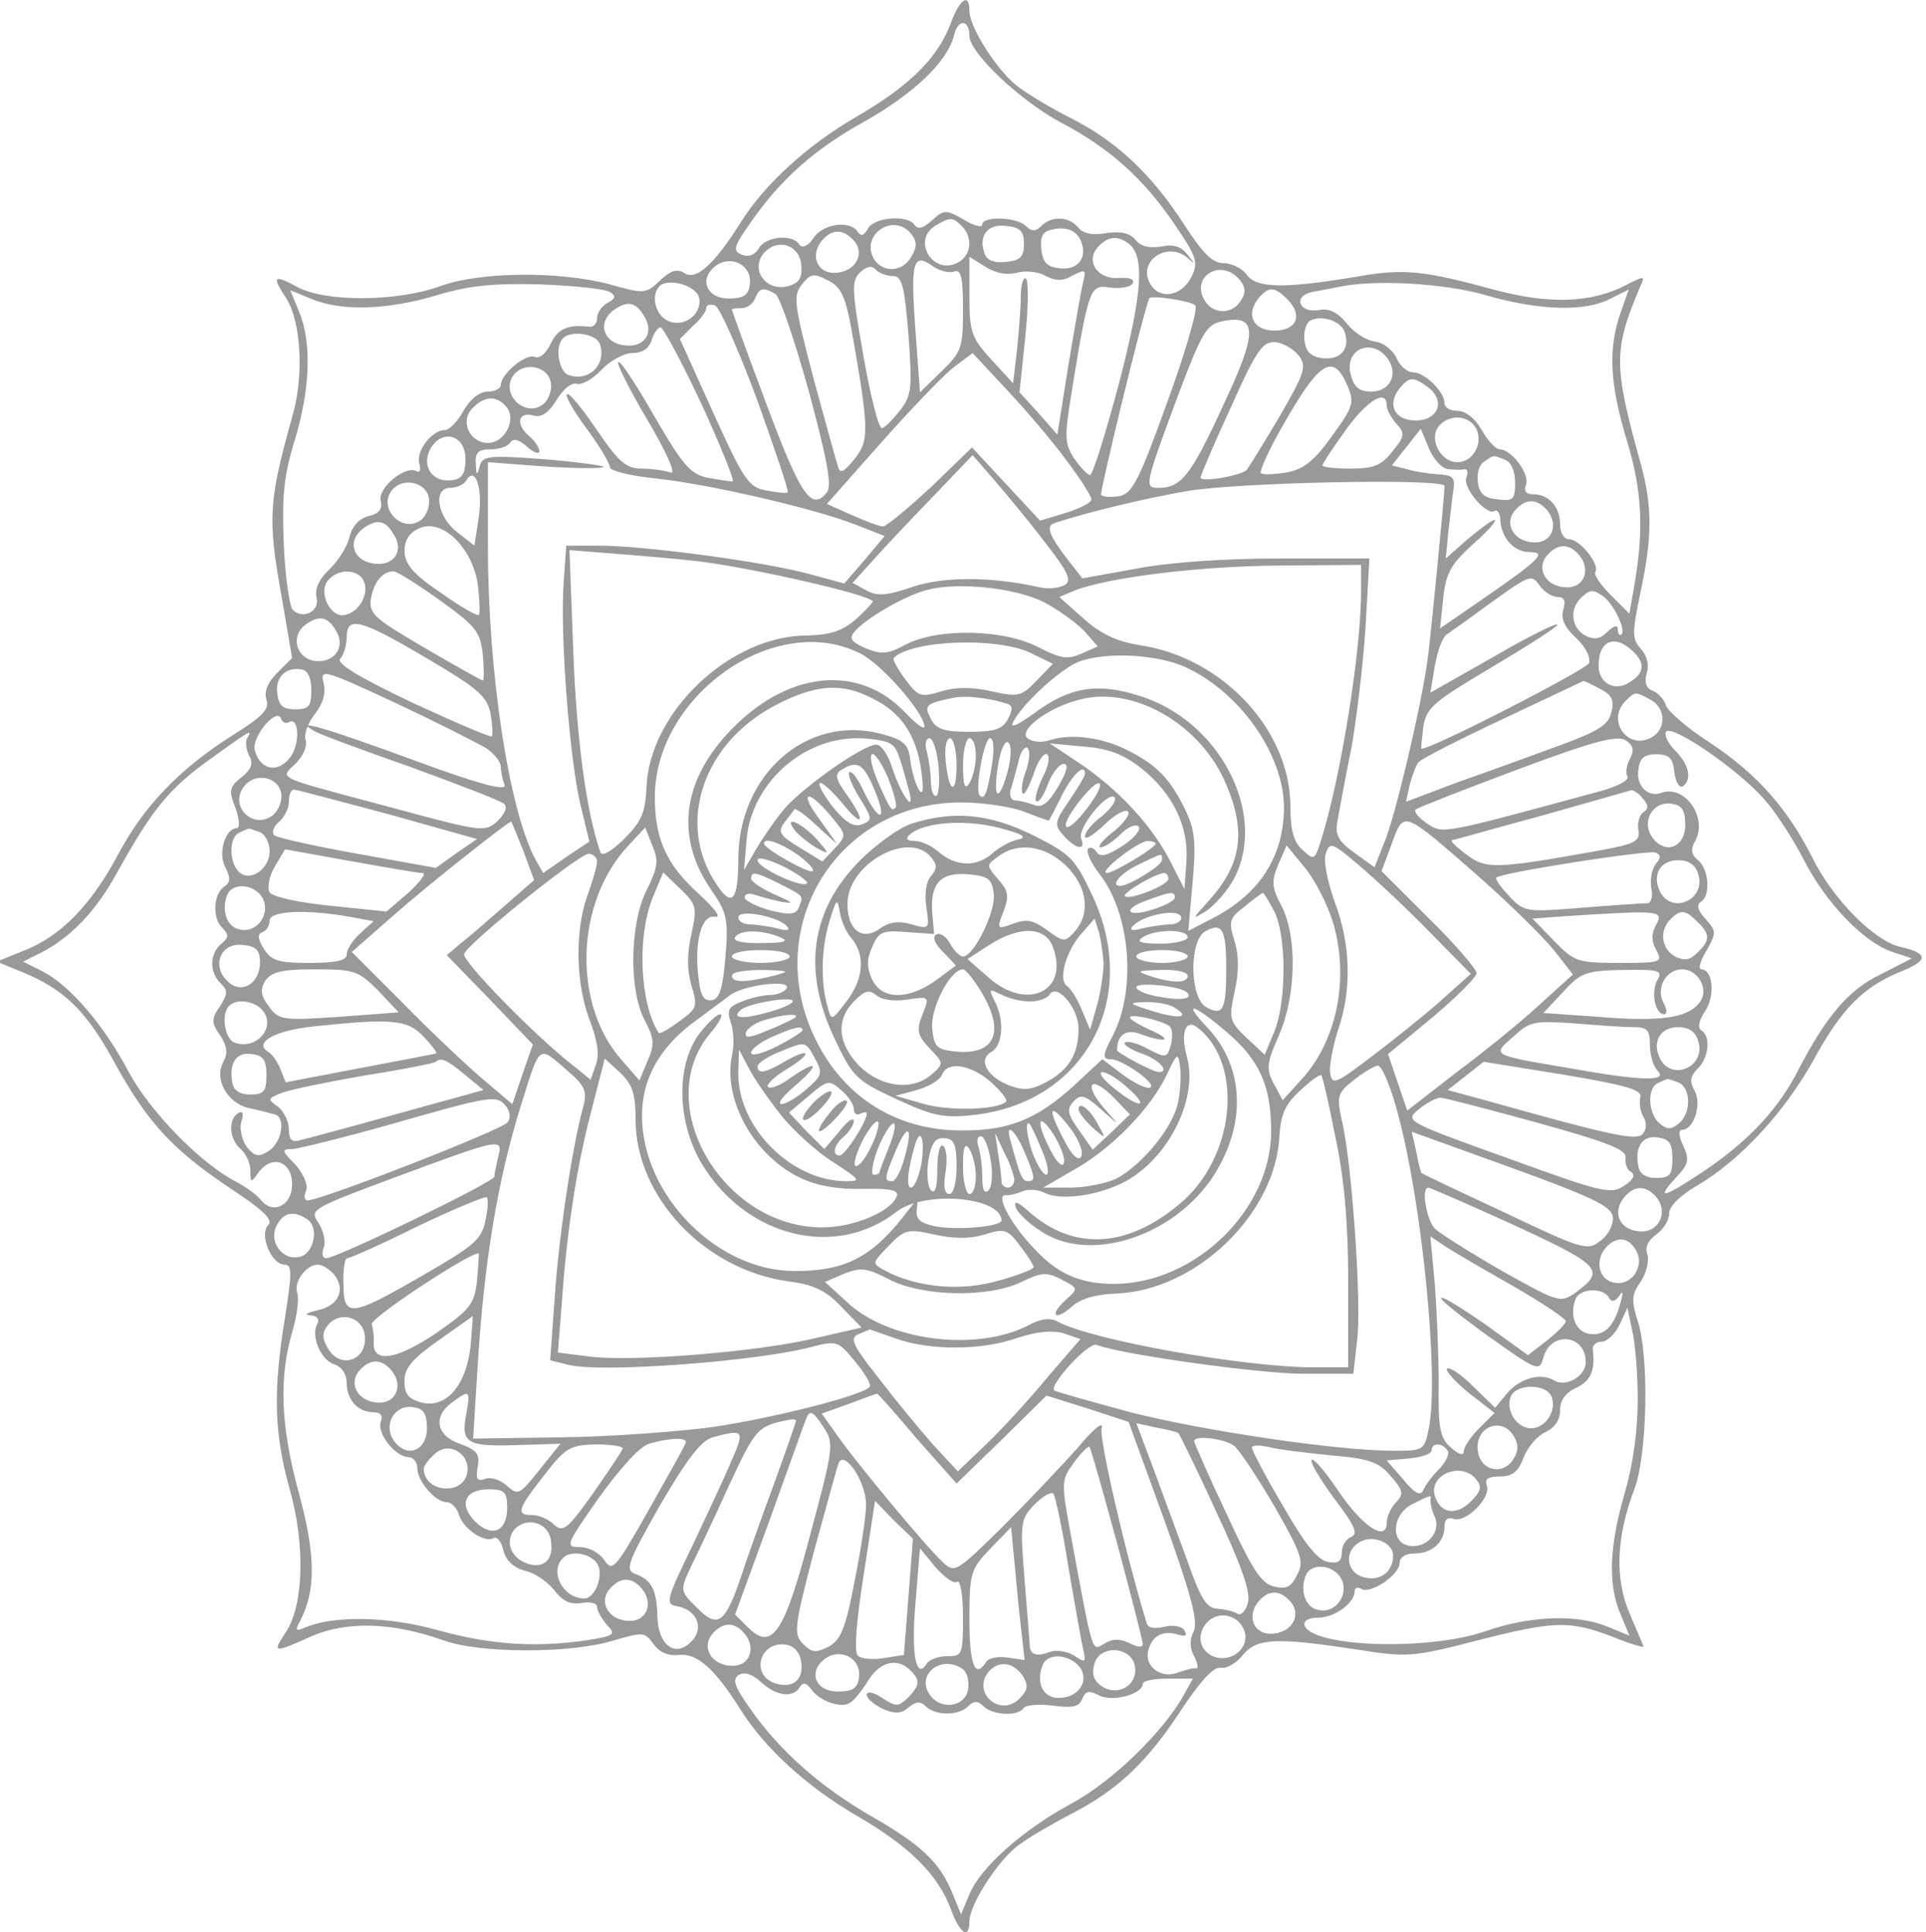 <?xml version="1.0" standalone="no"?>
<!DOCTYPE svg PUBLIC "-//W3C//DTD SVG 20010904//EN"
 "http://www.w3.org/TR/2001/REC-SVG-20010904/DTD/svg10.dtd">
<svg version="1.0" xmlns="http://www.w3.org/2000/svg"
 width="300pt" height="301pt" viewBox="0 0 300 301"
 preserveAspectRatio="xMidYMid meet">
<g transform="translate(0,301) scale(0.1,-0.1)"
fill="#999999" stroke="none">
<path d="M1481 2974 c-20 -54 -64 -98 -149 -147 -75 -44 -140 -103 -178 -163
-40 -64 -69 -91 -87 -80 -12 8 -22 5 -39 -11 -22 -21 -25 -21 -78 -6 -79 21
-203 20 -265 -3 -66 -24 -178 -25 -222 -1 -37 20 -40 17 -17 -18 23 -36 28
-121 9 -185 -36 -128 -38 -158 -18 -270 l18 -105 -23 -23 c-15 -15 -21 -29
-17 -42 5 -15 -6 -26 -52 -55 -84 -53 -139 -111 -179 -186 -42 -79 -90 -128
-147 -150 l-42 -17 39 -16 c66 -27 99 -60 141 -135 53 -98 92 -140 179 -199
55 -36 72 -52 64 -60 -15 -15 5 -62 25 -62 12 0 12 -12 1 -82 -19 -116 -17
-180 7 -267 25 -88 22 -182 -6 -224 -21 -32 -20 -33 40 -6 55 24 126 22 205
-6 57 -21 198 -21 264 -1 48 14 50 14 64 -5 9 -13 23 -19 40 -17 28 3 56 -22
96 -86 38 -60 103 -119 178 -163 85 -49 129 -93 149 -147 14 -38 29 -48 29
-19 0 26 45 96 77 119 16 12 52 33 81 48 72 37 118 80 171 161 31 47 52 69 62
67 9 -2 25 7 35 20 22 26 50 28 180 8 76 -12 86 -11 183 14 121 31 145 32 211
7 27 -11 50 -18 50 -16 0 1 -10 24 -21 50 -24 55 -22 119 7 196 20 53 23 207
5 261 -10 32 -10 41 5 62 9 14 13 33 10 42 -4 11 1 22 14 31 11 8 20 22 20 33
0 11 17 28 45 44 67 40 135 114 180 195 43 79 77 114 137 138 42 17 42 28 -2
38 -40 9 -104 73 -136 137 -39 78 -87 132 -159 180 -36 23 -67 50 -70 59 -3
10 -13 20 -21 23 -10 4 -13 13 -9 27 4 13 1 27 -9 38 -14 16 -14 24 -1 87 19
88 19 136 0 204 -42 151 -42 175 0 274 8 17 7 17 -24 1 -53 -27 -118 -29 -201
-7 -114 31 -143 34 -217 21 -113 -19 -156 -18 -171 3 -7 10 -24 18 -36 18 -18
0 -33 16 -64 64 -50 76 -103 126 -174 162 -28 14 -65 36 -81 48 -32 23 -77 93
-77 119 0 29 -15 19 -29 -19z m29 -20 c0 -26 78 -100 141 -134 78 -41 130 -88
179 -160 34 -50 37 -59 26 -81 -15 -31 -51 -37 -65 -10 -19 35 28 66 59 39 12
-11 12 -10 0 5 -10 13 -22 17 -41 13 -18 -3 -32 0 -40 10 -9 11 -23 14 -45 11
-22 -4 -37 -1 -45 9 -14 17 -41 18 -57 2 -9 -9 -15 -9 -24 0 -14 14 -68 16
-68 2 0 -5 -13 -2 -29 8 -28 16 -31 15 -49 -1 -13 -12 -22 -15 -27 -8 -10 17
-63 13 -73 -5 -6 -11 -11 -13 -16 -5 -12 18 -54 13 -69 -10 -9 -13 -17 -16
-22 -10 -10 17 -53 13 -63 -6 -6 -10 -16 -14 -26 -10 -15 6 -14 12 13 50 46
67 100 115 178 158 76 43 129 93 139 134 6 26 24 25 24 -1z m-12 -296 c18 -18
15 -46 -6 -57 -39 -21 -73 36 -34 58 22 13 26 13 40 -1z m-79 -12 c9 -11 10
-20 1 -35 -13 -25 -45 -27 -59 -4 -21 38 31 72 58 39z m176 -16 c0 -20 -6 -26
-28 -28 -18 -2 -29 2 -33 12 -11 28 4 48 33 44 22 -2 28 -8 28 -28z m89 4 c10
-26 -5 -45 -33 -42 -20 2 -27 9 -29 30 -2 19 2 27 15 30 24 6 40 -1 47 -18z
m-353 0 c17 -21 0 -49 -32 -49 -27 0 -37 28 -19 50 16 19 34 19 51 -1z m425
-2 c28 -18 24 -77 -13 -219 -21 -79 -41 -143 -45 -143 -4 0 -15 12 -25 26 -15
23 -15 34 -4 102 27 166 29 169 60 164 16 -2 32 1 35 6 4 7 -4 10 -20 9 -34
-3 -53 25 -35 47 15 17 30 20 47 8z m-508 -34 c2 -19 -2 -28 -18 -33 -37 -12
-64 27 -38 53 21 21 53 10 56 -20z m-80 -31 c-2 -17 -10 -22 -33 -22 -35 0
-47 31 -20 51 25 18 57 0 53 -29z m318 20 c11 4 14 -8 14 -59 0 -60 -2 -66
-34 -97 l-33 -32 -7 95 c-8 108 -4 123 26 102 11 -8 27 -12 34 -9z m97 -2 c14
4 35 2 46 -5 16 -8 27 -8 42 1 20 10 21 9 16 -11 -3 -12 -13 -70 -23 -130
l-17 -107 -29 33 -30 33 9 86 c5 48 5 88 1 91 -4 3 -8 -10 -8 -28 0 -18 -3
-56 -6 -84 l-6 -51 -34 37 c-31 34 -34 43 -34 99 l0 61 24 -15 c15 -10 33 -14
49 -10z m-192 -5 c14 0 18 -16 24 -91 6 -81 5 -95 -12 -117 -11 -14 -23 -27
-29 -29 -5 -2 -18 49 -29 112 -18 102 -19 117 -6 130 10 10 19 12 25 5 6 -6
18 -10 27 -10z m-64 -87 c27 -154 27 -169 4 -198 -15 -19 -22 -23 -25 -14 -3
8 -20 71 -39 140 -30 115 -32 128 -18 146 14 17 18 18 41 6 20 -10 27 -24 37
-80z m604 81 c9 -11 10 -20 2 -32 -13 -22 -43 -22 -56 -1 -24 38 25 68 54 33z
m-981 -19 c10 -6 9 -10 -4 -17 -9 -5 -16 -16 -16 -24 0 -8 -6 -14 -12 -13 -33
4 -49 -3 -60 -26 -7 -15 -17 -24 -25 -21 -14 6 -53 -27 -53 -44 0 -5 -9 -10
-20 -10 -13 0 -28 -12 -38 -30 -9 -16 -22 -30 -29 -30 -20 0 -45 -32 -40 -52
3 -10 1 -15 -4 -12 -17 10 -61 -26 -56 -46 3 -13 -2 -20 -19 -24 -15 -4 -26
-16 -30 -34 -4 -15 -18 -37 -32 -50 -15 -14 -22 -30 -19 -42 6 -22 -21 -36
-37 -20 -5 5 -12 52 -14 103 -3 74 0 106 17 161 24 79 27 152 7 200 l-14 34
34 -14 c46 -19 117 -17 194 6 50 15 87 19 161 17 53 -2 102 -7 109 -12z m139
-9 c5 -27 -26 -48 -50 -35 -19 10 -25 39 -12 53 14 14 58 1 62 -18z m1226 4
c83 -24 155 -26 194 -5 l28 14 -13 -37 c-19 -55 -17 -109 10 -198 24 -79 27
-140 11 -230 l-7 -40 -29 29 c-16 16 -27 32 -24 36 7 12 -24 51 -41 51 -8 0
-14 10 -14 23 0 27 -17 47 -42 47 -11 0 -15 5 -11 15 6 17 -23 55 -41 55 -6 0
-19 14 -28 30 -10 18 -25 30 -38 30 -11 0 -20 5 -20 12 0 18 -31 48 -49 48 -9
0 -21 10 -26 23 -6 12 -21 24 -34 25 -14 2 -33 15 -44 29 -14 17 -27 23 -43
20 -30 -5 -41 21 -11 28 12 2 31 6 42 8 55 12 165 6 230 -13z m-1107 2 c7 -5
30 -73 52 -152 29 -108 36 -147 28 -157 -24 -30 -41 -5 -94 137 -30 80 -54
146 -54 148 0 1 7 2 15 2 9 0 18 7 21 15 7 17 13 18 32 7z m797 -8 c25 -25 15
-49 -20 -49 -33 0 -45 25 -25 50 16 19 25 19 45 -1z m-143 -10 c4 -6 -16 -74
-44 -151 -44 -122 -54 -142 -75 -146 -13 -2 -25 -1 -28 2 -2 5 64 278 75 306
2 6 67 -4 72 -11z m-859 -16 c17 -26 1 -50 -30 -46 -34 4 -43 36 -17 55 21 15
34 13 47 -9z m176 -130 c28 -78 50 -143 48 -145 -2 -2 -17 0 -34 3 -27 5 -35
17 -82 121 l-52 115 20 20 c12 10 21 23 21 28 0 5 6 7 14 4 7 -3 36 -68 65
-146z m726 -10 c-50 -109 -65 -128 -101 -128 -21 0 -21 4 25 128 44 118 50
127 77 132 53 10 53 -18 -1 -132z m189 116 c10 -26 -5 -45 -33 -42 -19 2 -27
10 -29 27 -2 13 2 27 8 31 17 10 47 1 54 -16z m-1001 -114 c30 -66 52 -120 48
-120 -5 0 -23 3 -40 6 -26 6 -38 20 -82 96 -28 49 -53 87 -56 84 -3 -2 18 -44
46 -91 31 -53 45 -85 35 -81 -8 3 -29 6 -44 6 -25 0 -36 10 -71 61 -22 33 -43
58 -46 55 -3 -3 11 -27 31 -54 20 -27 36 -54 36 -60 0 -5 30 -13 68 -17 82 -8
250 -47 314 -72 l46 -18 -31 -37 -32 -37 -55 15 c-70 19 -257 44 -326 44 l-52
0 -4 -57 c-6 -79 9 -275 26 -346 l14 -58 -36 -24 -36 -25 -13 23 c-41 79 -73
292 -73 484 l0 133 93 -7 c50 -3 90 -3 87 0 -3 2 -46 8 -97 12 -83 6 -92 5
-96 -12 -4 -15 -5 -14 -6 5 -1 17 4 22 23 22 14 0 28 5 31 11 5 7 14 4 26 -7
10 -9 19 -12 19 -7 0 6 -7 16 -15 23 -22 18 -19 39 5 33 13 -4 24 3 37 24 10
17 24 28 32 25 7 -2 24 7 38 22 13 14 35 26 48 26 15 0 26 7 30 20 3 11 10 20
14 20 4 0 33 -54 64 -120z m-159 95 c12 -32 -17 -61 -49 -49 -15 6 -21 45 -8
57 12 13 51 7 57 -8z m1089 -19 c13 -17 9 -27 -30 -95 -25 -42 -48 -79 -51
-83 -9 -9 -72 -20 -72 -12 0 3 21 53 47 109 40 90 50 103 69 102 13 -1 29 -11
37 -21z m140 -7 c15 -24 1 -49 -27 -49 -19 0 -27 7 -32 26 -11 42 36 59 59 23z
m-502 -156 c22 -29 39 -56 39 -61 0 -5 -18 -14 -40 -21 l-40 -12 -53 57 -53
57 -64 -62 c-36 -33 -69 -61 -75 -61 -5 0 -27 8 -49 18 l-38 17 85 96 c47 53
98 106 114 118 l28 21 54 -58 c29 -31 71 -80 92 -109z m-803 121 c2 -11 -3
-26 -11 -33 -29 -24 -70 17 -46 46 17 20 53 12 57 -13z m1240 -3 c12 -28 11
-33 -23 -80 -28 -39 -44 -52 -71 -57 -19 -3 -37 -4 -40 -1 -3 3 15 42 41 86
51 88 72 100 93 52z m126 -4 c28 -21 17 -52 -19 -52 -33 0 -45 25 -25 50 15
18 21 19 44 2z m-1435 -31 c16 -20 -3 -56 -29 -56 -29 0 -44 35 -24 54 19 20
38 20 53 2z m1371 2 c0 -6 7 -19 15 -28 14 -15 13 -20 -6 -43 -17 -22 -29 -27
-65 -27 -24 0 -44 2 -44 5 0 3 16 27 36 55 34 47 64 65 64 38z m139 -35 c12
-23 -4 -53 -29 -53 -26 0 -45 36 -29 56 16 19 46 18 58 -3z m-42 -64 c10 -1
21 -1 25 0 4 0 5 -6 2 -13 -6 -16 32 -60 44 -52 4 3 9 -4 9 -15 2 -28 22 -49
45 -49 28 0 17 -11 -65 -68 l-74 -51 5 47 c4 39 12 53 46 84 23 20 38 37 34
38 -4 0 -23 -14 -42 -30 l-34 -30 4 42 c3 24 6 53 8 66 3 18 -2 22 -23 23 -14
1 -37 4 -49 8 l-24 6 23 29 22 28 13 -31 c7 -17 21 -32 31 -32z m-1532 16 c0
-23 -5 -31 -21 -33 -30 -4 -48 21 -34 48 18 33 55 23 55 -15z m902 -129 c36
-46 43 -60 32 -67 -8 -5 -25 -7 -39 -4 -76 17 -149 17 -198 1 -40 -14 -56 -15
-72 -6 l-22 12 28 31 c16 18 58 63 94 100 l65 68 33 -38 c18 -21 54 -64 79
-97z m717 128 c10 -4 16 -18 16 -36 0 -26 -3 -29 -27 -26 -21 2 -29 9 -31 27
-2 13 2 28 10 32 16 11 13 10 32 3z m-1598 -88 l-7 -46 -27 21 c-31 24 -38 69
-11 69 10 0 21 5 25 11 14 24 26 -10 20 -55z m-78 28 c2 -11 -3 -26 -11 -33
-29 -24 -70 17 -46 46 17 20 53 12 57 -13z m1582 19 c0 -16 -21 -230 -26 -268
-9 -70 -51 -249 -68 -288 l-15 -38 -32 23 c-26 19 -30 28 -25 53 3 17 12 66
21 110 8 44 18 128 22 188 l6 107 -140 0 c-86 0 -173 -6 -224 -16 l-83 -15
-18 23 c-33 42 -40 58 -26 63 51 17 143 39 207 50 82 14 401 20 401 8z m160
-38 c18 -22 8 -50 -19 -50 -32 0 -49 28 -32 49 17 20 35 20 51 1z m-1797 -37
c17 -26 1 -50 -30 -46 -34 4 -43 36 -17 55 21 15 34 13 47 -9z m131 -77 c3
-24 4 -46 2 -49 -3 -2 -29 13 -60 35 -43 29 -55 44 -56 64 0 17 7 29 23 36 35
16 82 -29 91 -86z m1716 44 c18 -22 8 -50 -19 -50 -32 0 -49 28 -32 49 17 20
35 20 51 1z m-1360 -11 c86 -12 247 -49 259 -60 2 -2 -10 -14 -25 -28 -22 -19
-40 -25 -77 -26 -120 0 -246 -120 -250 -237 -2 -40 -8 -53 -35 -80 -20 -20
-35 -28 -37 -20 -22 63 -37 178 -42 311 l-6 159 89 -7 c49 -4 105 -9 124 -12z
m1020 -47 c0 -92 -32 -290 -62 -385 -10 -32 -11 -33 -29 -16 -14 12 -19 31
-19 67 0 120 -106 233 -235 252 -36 6 -60 17 -88 42 l-37 33 26 11 c55 20 192
37 317 38 l127 1 0 -43z m-1553 17 c8 -20 -8 -48 -30 -52 -22 -5 -42 35 -26
54 16 19 48 18 56 -2z m118 -29 c57 -41 63 -49 67 -85 2 -22 2 -40 0 -40 -2 0
-43 23 -91 51 -80 47 -87 53 -83 78 5 25 18 41 35 41 5 0 37 -20 72 -45z
m1741 5 c11 0 13 -6 9 -20 -4 -14 2 -27 20 -44 15 -14 23 -30 20 -39 -5 -11
-255 -139 -261 -133 -1 0 1 16 3 34 5 30 16 39 109 94 57 34 102 63 100 65 -2
3 -48 -20 -101 -51 l-97 -55 7 42 c4 23 12 45 19 49 6 4 38 27 71 51 57 41 61
43 73 25 7 -10 20 -18 28 -18z m-800 -8 c21 -11 49 -31 62 -44 l22 -25 -25
-11 c-22 -10 -33 -8 -68 10 -54 28 -156 30 -206 4 -28 -15 -38 -16 -62 -6 -23
10 -27 15 -18 26 18 21 78 56 113 65 49 13 138 3 182 -19z m870 10 c16 -10 37
-53 30 -60 -3 -3 -6 0 -6 7 0 8 -5 7 -16 -3 -12 -12 -20 -13 -35 -6 -21 12
-25 40 -7 58 14 14 19 14 34 4z m-1973 -54 c15 -23 1 -48 -27 -48 -33 0 -46
38 -20 57 21 15 34 13 47 -9z m141 -43 c80 -47 94 -59 100 -86 3 -18 4 -34 2
-36 -2 -2 -58 22 -125 53 -84 40 -118 61 -111 68 5 5 10 20 10 33 0 34 21 29
124 -32z m676 7 c33 -16 100 -93 100 -114 0 -5 -13 4 -29 21 -74 79 -188 66
-278 -32 -71 -77 -80 -163 -26 -242 25 -36 28 -46 23 -105 -4 -49 -9 -66 -21
-68 -13 -2 -18 7 -21 35 -7 57 5 99 26 95 10 -2 0 12 -25 35 -51 46 -69 86
-69 151 0 159 188 291 320 224z m265 1 l35 -17 -25 -26 c-24 -25 -29 -26 -70
-17 -31 7 -56 7 -79 0 -32 -10 -36 -8 -56 19 -12 16 -20 31 -18 33 28 28 161
33 213 8z m940 1 c18 -18 16 -33 -7 -47 -23 -15 -48 -1 -48 26 0 40 26 50 55
21z m-699 -23 c85 -39 153 -135 154 -218 0 -77 -38 -136 -112 -174 l-37 -19 5
58 c8 81 6 99 -12 135 -23 46 -44 66 -87 88 -39 20 -88 27 -122 16 -11 -4 -26
-3 -33 2 -19 11 28 48 79 61 81 22 183 -34 225 -123 36 -79 30 -132 -24 -191
-26 -29 -26 -29 -3 -15 13 9 33 31 43 50 53 100 -21 246 -147 285 -65 21 -109
14 -164 -27 -29 -21 -39 -24 -32 -12 15 28 73 81 101 92 41 16 122 12 166 -8z
m-1361 -36 c0 -25 -4 -30 -25 -30 -19 0 -26 6 -28 24 -4 25 13 43 38 38 9 -1
15 -13 15 -32z m273 -91 c12 -8 22 -21 22 -28 0 -8 3 -21 6 -29 3 -10 -42 2
-142 39 -136 50 -191 66 -154 45 8 -5 76 -30 150 -56 74 -27 139 -52 145 -57
6 -5 2 -15 -10 -27 -20 -18 -24 -17 -165 21 -187 50 -174 44 -149 69 11 11 18
27 15 36 -3 8 3 26 14 40 13 17 18 33 14 49 -6 23 0 21 112 -31 66 -31 129
-63 142 -71z m1734 93 c18 -9 23 -17 18 -36 -4 -20 -20 -30 -80 -52 -41 -15
-112 -41 -158 -57 l-82 -31 6 27 c4 15 10 31 14 35 4 5 63 35 131 67 68 32
125 59 125 59 1 1 13 -5 26 -12z m-1133 -15 c45 -22 68 -57 76 -112 4 -31 3
-40 -4 -30 -5 9 -11 29 -13 45 -3 26 -9 32 -46 42 -115 30 -221 -63 -222 -194
0 -67 -10 -78 -35 -39 -62 94 -20 219 94 278 62 32 102 35 150 10z m209 -8
c10 -3 10 -9 2 -24 -8 -16 -21 -20 -60 -20 -39 0 -52 4 -60 20 -11 21 -9 24
35 33 19 4 54 0 83 -9z m1003 6 c24 -13 25 -46 1 -59 -37 -20 -70 27 -40 57
15 15 15 15 39 2z m-2121 -35 c16 10 18 -36 1 -56 -19 -24 -46 -18 -54 12 -6
21 35 69 41 49 2 -5 7 -8 12 -5z m2298 -120 c18 -20 45 -62 61 -93 34 -67 91
-127 136 -144 l33 -11 -49 -25 c-50 -24 -85 -66 -128 -149 -30 -59 -75 -108
-142 -154 -67 -45 -82 -50 -49 -14 20 21 22 28 12 50 -7 14 -8 25 -2 25 18 0
31 39 20 60 -9 16 -7 24 5 36 17 17 20 50 5 59 -6 4 -4 15 6 30 16 24 12 65
-6 65 -5 0 -2 13 8 29 16 28 15 31 -1 49 -12 13 -15 22 -8 27 16 9 13 51 -4
65 -11 9 -12 17 -4 31 19 36 -17 87 -53 74 -21 -8 -40 11 -36 36 2 18 9 24 28
24 20 0 26 -6 28 -28 2 -15 8 -25 13 -22 15 10 10 34 -11 55 -12 12 -18 25
-15 30 8 13 113 -59 153 -105z m-2363 95 c-3 -5 -2 -17 3 -27 7 -12 4 -21 -12
-34 -19 -15 -20 -21 -9 -48 6 -17 7 -31 2 -31 -18 0 -30 -39 -18 -61 8 -16 8
-23 0 -29 -18 -10 -21 -48 -6 -64 12 -12 12 -16 0 -26 -19 -16 -19 -45 -1 -62
11 -11 11 -16 -1 -35 -14 -20 -14 -26 0 -46 11 -17 12 -28 5 -41 -15 -27 6
-64 39 -72 15 -3 34 -8 41 -10 18 -5 11 -45 -11 -58 -15 -9 -21 -7 -33 8 -8
11 -11 29 -8 39 4 13 2 17 -5 13 -16 -10 -14 -41 4 -56 8 -7 15 -22 15 -33 0
-20 1 -20 13 -3 21 28 52 17 52 -19 0 -33 -30 -48 -49 -24 -6 8 -23 20 -38 28
-55 28 -135 110 -168 172 -38 72 -91 134 -134 156 l-30 15 30 15 c45 24 83 63
116 123 55 99 81 131 142 175 65 47 71 51 61 35z m2154 -32 c-6 -10 -7 -23 -4
-28 3 -5 -14 -14 -37 -21 -257 -70 -250 -68 -275 -52 -13 9 -21 18 -18 22 4 3
75 31 158 62 118 44 155 54 169 46 12 -8 14 -15 7 -29z m-1153 24 c11 -6 14
-15 30 -74 10 -38 -12 -7 -26 35 -6 20 -17 37 -25 37 -21 0 -117 -68 -145
-102 -14 -17 -33 -45 -43 -62 l-18 -31 4 48 c8 86 86 157 172 157 22 0 45 -4
51 -8z m76 -37 c2 -25 0 -45 -4 -45 -5 0 -8 10 -8 23 0 12 -3 32 -6 45 -4 12
-2 22 4 22 5 0 12 -20 14 -45z m28 3 c0 -48 -12 -44 -17 7 -2 20 1 35 7 35 5
0 10 -19 10 -42z m30 15 c0 -16 -5 -35 -10 -43 -7 -11 -10 -4 -10 28 0 23 5
42 10 42 6 0 10 -12 10 -27z m25 -15 c-7 -44 -12 -55 -19 -47 -8 8 7 89 16 89
6 0 7 -17 3 -42z m24 -12 c-14 -49 -23 -40 -14 14 4 24 11 38 16 33 5 -5 4
-25 -2 -47z m29 3 c-6 -16 -8 -32 -5 -35 3 -3 10 11 17 30 6 20 16 34 21 31 5
-4 2 -19 -7 -36 -8 -17 -13 -34 -10 -37 4 -3 12 9 18 26 7 18 18 32 25 32 8 0
5 -12 -9 -36 -15 -25 -25 -33 -37 -28 -9 3 -22 7 -29 7 -7 0 -10 7 -8 16 3 9
8 28 12 43 3 16 10 26 14 23 5 -3 4 -19 -2 -36z m180 4 c49 -39 74 -91 70
-145 l-3 -43 -23 45 c-29 56 -83 113 -142 152 l-45 30 53 -5 c39 -3 62 -12 90
-34z m-383 -61 c-6 -6 -7 -6 -27 39 -9 21 -14 40 -10 44 4 3 15 -13 25 -36 9
-23 15 -44 12 -47z m-33 28 c21 -50 8 -53 -16 -4 -9 20 -19 34 -23 31 -3 -3 4
-21 16 -40 20 -32 20 -35 4 -41 -13 -5 -25 2 -45 26 -14 18 -24 35 -21 38 2 3
18 -11 34 -30 33 -41 39 -32 8 12 -18 25 -19 32 -8 39 24 15 34 10 51 -31z
m328 24 c0 -3 -11 -21 -25 -42 -23 -33 -23 -37 -8 -54 19 -21 35 -24 27 -4 -6
16 41 74 52 64 4 -4 -5 -17 -19 -29 -15 -11 -27 -25 -27 -32 0 -6 13 2 30 18
16 16 33 25 37 21 4 -4 -6 -18 -22 -31 -17 -13 -26 -24 -21 -25 6 0 20 9 32
21 12 12 24 16 28 11 3 -6 -9 -19 -26 -30 -23 -15 -35 -18 -40 -9 -4 6 -10 8
-13 5 -4 -4 4 -22 18 -40 48 -62 57 -179 21 -250 -17 -32 -17 -38 -4 -38 18 0
72 -38 62 -44 -5 -3 -24 6 -42 19 l-33 25 -44 -41 c-57 -52 -101 -70 -172 -70
-98 -1 -179 46 -225 131 -96 176 23 380 221 380 35 0 80 -7 100 -15 20 -8 37
-14 37 -13 1 2 11 20 21 41 17 32 35 49 35 31z m-1252 -30 c2 -11 -4 -26 -12
-33 -31 -26 -71 14 -45 45 17 21 53 14 57 -12z m1262 -14 c-21 -30 -40 -46
-40 -35 0 13 41 65 51 65 6 0 1 -13 -11 -30z m-1096 -18 l139 -39 -32 -22 -32
-23 -122 22 c-67 12 -126 25 -130 29 -4 4 -1 14 8 21 8 7 15 21 15 31 0 11 3
19 8 19 4 0 70 -18 146 -38z m1955 24 c9 -10 9 -16 1 -21 -6 -4 -10 -16 -8
-28 3 -18 -5 -22 -67 -33 -156 -28 -171 -28 -201 -5 -15 11 -25 21 -23 22 2 0
65 18 139 38 74 21 138 39 141 40 4 0 12 -5 18 -13z m-1265 -27 c25 -30 25
-30 6 -51 l-19 -20 -36 22 c-31 19 -34 24 -23 39 7 9 14 18 15 20 2 3 18 -9
35 -25 l32 -29 -27 38 c-33 44 -20 50 17 6z m1331 -14 c0 -35 -31 -47 -51 -20
-18 25 0 57 29 53 17 -2 22 -10 22 -33z m-320 -82 c50 -44 102 -96 117 -115
l28 -36 -53 -48 c-28 -26 -86 -73 -129 -105 l-76 -59 -15 44 -15 44 69 57 c38
32 69 63 69 69 0 6 -33 45 -74 85 l-74 74 16 43 c19 52 16 53 137 -53z m-1490
42 l17 -46 -47 -41 c-25 -22 -56 -49 -68 -58 l-21 -18 67 -69 67 -70 -16 -46
-16 -47 -46 39 c-26 22 -82 75 -125 119 l-79 79 66 58 c51 45 176 144 182 145
1 0 9 -20 19 -45z m-411 29 c9 -3 16 -17 16 -30 0 -28 -31 -49 -48 -32 -16 16
-15 55 1 61 6 3 13 6 14 6 1 1 8 -2 17 -5z m604 -89 c-27 -52 -29 -156 -4
-204 15 -28 16 -38 5 -63 l-13 -31 -27 31 c-78 87 -73 247 10 335 l26 28 11
-28 c10 -23 9 -34 -8 -68z m234 54 c16 -12 27 -23 24 -26 -5 -5 -76 35 -76 43
0 10 24 2 52 -17z m558 17 c0 -7 -66 -46 -76 -46 -14 1 49 50 64 50 6 0 12 -2
12 -4z m428 -139 l63 -64 -48 -43 c-26 -23 -75 -62 -108 -87 -54 -41 -60 -44
-63 -25 -2 11 4 41 12 67 22 63 20 134 -5 200 -11 31 -18 64 -14 75 6 19 10
18 53 -19 26 -22 75 -68 110 -104z m-1570 93 c7 0 -3 -13 -21 -30 l-35 -30
-87 9 c-50 5 -91 14 -95 21 -4 7 -1 25 8 40 l16 27 100 -18 c56 -10 107 -19
114 -19z m1419 -79 c25 -87 5 -185 -52 -245 l-27 -30 -14 26 c-12 23 -11 32 8
75 27 61 29 154 4 202 -15 28 -16 38 -5 64 l13 30 28 -34 c16 -19 36 -58 45
-88z m502 93 c-6 -8 -9 -24 -7 -37 3 -13 0 -24 -6 -24 -6 0 -52 -3 -101 -7
-88 -7 -91 -7 -114 18 -14 14 -23 28 -20 29 9 8 235 43 247 39 9 -3 10 -8 1
-18z m-1649 4 c0 -7 -7 -31 -15 -53 -20 -56 -18 -136 3 -193 13 -33 16 -56 10
-71 l-8 -23 -27 22 c-56 43 -174 163 -170 174 5 16 179 156 194 156 7 0 13 -6
13 -12z m327 -34 c-8 -8 -77 24 -77 36 0 6 18 1 41 -10 23 -12 39 -24 36 -26z
m553 36 c0 -8 -51 -40 -65 -40 -16 0 -1 19 28 33 40 19 37 19 37 7z m835 -21
c14 -42 -45 -66 -61 -24 -10 25 4 45 30 45 16 0 27 -7 31 -21z m-1568 -94 c-7
-31 -7 -56 0 -80 10 -33 9 -36 -19 -56 -16 -12 -30 -20 -32 -18 -29 45 -34
148 -10 209 l17 41 27 -26 c25 -24 26 -29 17 -70z m136 79 c41 -21 38 -19 32
-36 -5 -13 -13 -14 -46 -6 -21 6 -39 15 -39 20 0 6 7 7 16 4 9 -3 28 -8 42
-11 20 -3 17 -1 -10 11 -21 9 -38 21 -38 25 0 12 6 11 43 -7z m607 7 c0 -10
-61 -34 -68 -27 -4 5 47 35 61 36 4 0 7 -4 7 -9z m-1411 -30 c13 -24 -8 -55
-35 -49 -20 3 -30 29 -20 54 8 20 43 17 55 -5z m1421 1 c0 -5 -16 -13 -35 -19
-41 -13 -48 1 -7 15 35 13 42 14 42 4z m155 -22 c19 -38 19 -140 0 -187 l-15
-36 -29 27 c-26 25 -27 29 -18 71 7 31 7 56 0 79 -10 31 -8 36 16 54 14 12 27
21 28 21 1 1 9 -12 18 -29z m-1441 -8 l38 -7 -21 -19 c-12 -11 -21 -25 -21
-33 0 -9 -16 -13 -58 -13 -48 0 -59 3 -71 22 -10 16 -10 23 -2 26 6 2 11 10
11 18 0 15 55 18 124 6z m681 -14 c7 -7 2 -9 -15 -4 -14 3 -33 6 -42 6 -10 0
-18 5 -18 11 0 13 60 2 75 -13z m615 12 c0 -5 -8 -10 -17 -10 -10 0 -29 -3
-43 -6 -17 -5 -22 -3 -15 4 18 18 75 28 75 12z m740 -10 c-8 -14 -8 -26 0 -40
10 -19 8 -20 -58 -20 -65 0 -70 2 -101 34 l-34 35 54 4 c143 9 151 9 139 -13z
m64 4 c20 -19 20 -29 0 -48 -12 -12 -20 -13 -35 -6 -21 12 -25 40 -7 58 16 16
23 15 42 -4z m-734 -73 c0 -65 -5 -74 -31 -60 -26 14 -27 103 -2 118 27 15 33
4 33 -58z m-695 49 c15 -6 8 -9 -28 -9 -30 -1 -46 3 -42 9 7 12 42 12 70 0z
m635 0 c0 -5 -19 -10 -42 -10 -32 0 -39 3 -28 10 20 13 70 13 70 0z m-1445
-39 c0 -34 -30 -51 -51 -29 -25 24 -10 60 24 56 21 -2 27 -8 27 -27z m825 9
c0 -5 -20 -10 -45 -10 -25 0 -45 5 -45 10 0 6 20 10 45 10 25 0 45 -4 45 -10z
m620 0 c0 -5 -18 -10 -40 -10 -22 0 -40 5 -40 10 0 6 18 10 40 10 22 0 40 -4
40 -10z m-1261 -53 l32 -34 -93 -7 c-88 -6 -94 -5 -109 16 -13 17 -14 26 -6
40 10 14 25 18 77 18 62 0 68 -2 99 -33z m616 23 c-44 -11 -65 -11 -65 0 0 6
21 9 48 9 42 -1 44 -2 17 -9z m645 0 c0 -12 -24 -12 -60 0 -21 7 -19 8 18 9
23 1 42 -3 42 -9z m732 -6 c-11 -19 -4 -54 10 -54 5 0 5 7 -1 18 -12 23 4 52
29 52 26 0 43 -33 27 -52 -18 -24 -62 -30 -157 -22 l-86 6 31 33 c27 30 36 33
93 34 56 1 62 -1 54 -15z m-1357 -14 c-3 -5 -15 -10 -25 -10 -10 0 -30 -4 -44
-10 -21 -8 -24 -13 -18 -32 5 -13 6 -36 2 -53 -14 -69 35 -156 107 -190 25
-12 58 -18 96 -17 43 1 57 -2 54 -11 -8 -24 -67 -49 -116 -49 -156 0 -267 192
-175 302 14 16 21 30 16 30 -6 0 -21 -15 -34 -32 -36 -51 -33 -139 7 -204 70
-112 207 -145 301 -72 43 34 163 24 164 -13 0 -10 -71 -16 -105 -9 -22 5 -29
11 -27 26 2 18 2 18 -13 -1 -55 -73 -97 -95 -177 -95 -122 0 -238 119 -238
242 0 57 27 106 81 146 24 18 49 36 55 41 21 17 99 26 89 11z m624 -6 c10 -10
-8 -13 -42 -7 -20 3 -37 10 -37 15 0 9 69 2 79 -8z m-649 -30 c-42 -12 -61
-11 -47 2 9 10 71 21 81 16 5 -3 -10 -11 -34 -18z m-791 2 c22 -26 -10 -63
-44 -50 -15 6 -21 45 -8 57 11 12 40 8 52 -7z m1421 4 c25 -15 7 -18 -35 -5
-38 12 -39 13 -10 14 17 0 37 -3 45 -9z m80 -37 c52 -44 70 -85 70 -155 0
-123 -119 -238 -245 -238 -53 0 -89 16 -126 57 -37 39 -60 85 -41 81 4 0 15 2
24 6 9 4 25 3 35 -2 23 -12 76 -6 119 14 71 34 121 130 103 197 -11 39 -2 62
18 45 71 -58 56 -202 -29 -273 -83 -70 -167 -74 -237 -11 -16 14 -22 16 -19 6
2 -8 19 -25 38 -37 74 -51 202 -12 266 79 56 82 54 174 -5 237 -40 42 -24 39
29 -6z m-671 22 c-3 -2 -22 -12 -43 -20 -28 -12 -37 -13 -34 -3 3 7 15 15 29
19 29 9 54 11 48 4z m583 -14 c4 -3 5 -16 2 -28 -6 -21 -7 -22 -36 -7 -16 9
-32 13 -36 10 -3 -3 9 -11 26 -17 27 -9 45 -29 27 -29 -9 0 -65 30 -65 34 0
24 14 34 37 25 38 -14 52 -10 16 6 -18 8 -33 17 -33 20 0 7 52 -5 62 -14z
m-1162 -16 c13 -14 22 -25 19 -26 -2 -1 -56 -11 -119 -23 l-115 -22 -8 20 c-4
11 -13 24 -20 28 -22 14 12 33 71 39 122 13 147 11 172 -16z m1883 15 c23 0
27 -4 27 -28 0 -15 5 -33 12 -40 17 -17 -26 -16 -137 4 -124 21 -121 20 -88
49 26 24 33 25 93 21 36 -3 77 -6 93 -6z m-1293 -5 c0 -2 -18 -14 -40 -25 -22
-11 -40 -16 -40 -10 0 6 15 17 33 25 34 15 47 18 47 10z m1395 -16 c14 -42
-45 -66 -61 -24 -10 25 4 45 30 45 16 0 27 -7 31 -21z m-1389 -76 c-15 -13
-32 -23 -39 -23 -7 1 4 14 23 30 39 34 33 40 -10 10 -15 -11 -30 -17 -34 -13
-3 3 11 17 32 29 40 25 33 33 -8 9 -29 -17 -40 -18 -40 -6 0 5 17 16 38 24 36
15 37 15 51 -11 13 -24 12 -27 -13 -49z m-841 22 c0 -25 -4 -30 -25 -30 -16 0
-26 6 -28 18 -6 30 6 49 30 45 18 -2 23 -9 23 -33z m469 7 c28 -24 31 -32 24
-58 -17 -62 -38 -203 -44 -296 l-7 -97 28 -7 c51 -13 293 5 380 28 38 10 41 9
67 -23 15 -18 25 -35 23 -39 -8 -13 -150 -49 -245 -63 -52 -7 -158 -15 -234
-16 l-139 -2 7 113 c10 162 31 290 68 408 30 95 26 92 72 52z m334 -71 c20
-24 56 -57 81 -72 41 -27 43 -29 19 -29 -85 0 -168 83 -168 167 l1 38 16 -30
c8 -16 32 -50 51 -74z m617 22 c-7 -38 -55 -97 -96 -119 -15 -7 -47 -14 -71
-14 l-43 0 50 29 c58 33 118 95 143 148 15 32 17 34 20 13 2 -12 1 -38 -3 -57z
m-1111 43 l29 -24 -54 -15 c-30 -8 -90 -25 -134 -37 -44 -12 -88 -24 -97 -26
-13 -4 -18 0 -18 17 0 12 -8 28 -17 35 -17 12 -16 13 7 22 14 5 72 17 130 27
58 9 107 19 109 21 8 7 16 4 45 -20z m266 -70 c0 -120 107 -234 238 -252 39
-5 58 -14 82 -39 l32 -33 -74 -17 c-89 -21 -285 -37 -351 -28 l-48 6 6 76 c8
116 24 218 47 304 l20 78 24 -22 c19 -18 24 -33 24 -73z m1565 34 c-2 -8 0
-22 5 -30 5 -9 5 -19 -1 -26 -9 -12 -49 -3 -249 53 l-55 15 28 22 28 22 124
-20 c101 -17 124 -24 120 -36z m-377 -27 c38 -143 63 -404 48 -486 -7 -36 -8
-37 -54 -37 -89 0 -297 31 -411 60 -63 17 -116 32 -119 34 -8 9 54 76 66 71
39 -15 255 -45 322 -45 l78 0 6 53 c7 56 -8 276 -24 342 -8 37 -7 42 18 62 15
12 32 22 38 23 7 0 21 -35 32 -77z m-421 42 c36 -32 17 -32 -22 0 -16 13 -25
24 -18 25 7 0 25 -11 40 -25z m323 -76 c14 -65 20 -135 20 -226 l0 -133 -53 0
c-108 0 -345 42 -399 71 -12 7 -27 5 -47 -6 -81 -41 -218 -24 -282 37 l-34 31
30 13 c26 10 35 9 70 -9 52 -27 154 -29 206 -4 31 15 39 16 62 4 27 -14 27
-14 7 -32 -11 -10 -18 -20 -15 -23 3 -3 14 3 25 13 13 12 38 19 69 20 125 5
249 125 254 247 2 32 9 48 32 69 16 15 31 26 33 24 2 -1 12 -45 22 -96z m-750
43 c0 -7 5 -10 10 -7 6 3 10 3 10 0 0 -13 -34 -65 -42 -65 -13 0 -9 17 7 30 8
7 15 18 15 24 -1 6 -11 -1 -23 -17 l-23 -27 -28 28 -27 29 31 26 c29 25 32 25
50 9 11 -9 20 -22 20 -30z m1284 42 c20 -8 21 -48 1 -64 -12 -10 -18 -10 -30
0 -18 15 -20 56 -2 63 6 3 13 6 14 6 1 1 8 -2 17 -5z m-876 -27 l22 -23 -29
-28 -29 -27 -21 30 c-18 25 -20 33 -9 45 11 12 17 11 43 -12 30 -27 30 -27 7
-1 -37 42 -23 57 16 16z m-950 -10 c6 -7 8 -18 3 -25 -6 -11 -291 -122 -312
-122 -5 0 -6 7 -2 16 3 8 -4 25 -17 40 -22 22 -22 24 -4 24 10 1 80 18 154 39
154 44 164 46 178 28z m1607 -26 c108 -30 139 -42 137 -54 -1 -9 2 -19 8 -22
8 -5 4 -13 -10 -22 -20 -14 -34 -11 -182 43 -159 57 -160 58 -138 76 12 10 27
18 34 18 6 0 74 -18 151 -39z m-726 -11 c12 -17 19 -35 15 -42 -4 -7 -14 2
-25 23 -30 56 -25 65 10 19z m-314 -30 c-9 -18 -19 -29 -23 -26 -3 4 3 23 13
42 11 20 21 31 23 26 2 -6 -4 -25 -13 -42z m302 -22 c-2 -7 -11 1 -20 19 -24
45 -21 64 4 26 11 -18 19 -38 16 -45z m-272 26 c-8 -20 -15 -38 -15 -40 0 -2
-4 -4 -9 -4 -5 0 -2 18 6 40 9 22 20 40 25 40 4 0 1 -16 -7 -36z m238 -6 c18
-42 7 -53 -11 -13 -11 24 -17 63 -8 54 2 -2 11 -21 19 -41z m-214 -11 c-5 -20
-14 -37 -19 -37 -13 0 -13 4 5 47 19 45 28 39 14 -10z m187 8 c17 -40 17 -45
5 -45 -9 0 -12 8 -27 63 -9 30 7 18 22 -18z m916 -100 c2 -11 -6 -28 -18 -37
-21 -17 -26 -16 -150 43 -71 33 -130 61 -130 62 -1 1 -5 16 -8 33 l-7 31 155
-56 c124 -45 156 -60 158 -76z m-1077 81 c-4 -20 -11 -36 -16 -36 -8 0 -5 30
7 69 9 27 15 2 9 -33z m55 -3 c0 -25 -5 -43 -11 -43 -8 0 -10 12 -6 35 3 19 1
37 -4 40 -5 4 -9 -13 -9 -36 0 -28 -3 -40 -10 -33 -5 5 -7 26 -4 46 5 28 11
36 25 35 15 -1 19 -9 19 -44z m53 10 c4 -21 2 -42 -3 -47 -7 -7 -10 1 -10 21
0 17 -3 38 -6 47 -3 9 -2 16 4 16 5 0 12 -17 15 -37z m37 -30 c0 -7 -4 -13
-10 -13 -5 0 -10 4 -10 9 0 5 -2 24 -5 42 l-5 34 14 -30 c9 -16 15 -36 16 -42z
m1025 32 c0 -25 -4 -30 -25 -30 -16 0 -26 6 -28 18 -6 30 6 49 30 45 18 -2 23
-9 23 -33z m-1829 3 c-3 -13 -6 -27 -6 -31 0 -8 -245 -127 -262 -127 -6 0 -7
7 -4 16 4 9 0 27 -8 39 -14 21 -12 22 122 72 162 60 166 61 158 31z m744 -30
c0 -16 -4 -28 -10 -28 -5 0 -10 19 -10 43 0 31 3 38 10 27 5 -8 10 -27 10 -42z
m822 -69 c153 -70 160 -77 113 -112 -24 -17 -26 -17 -115 33 -49 28 -96 58
-105 66 -13 14 -22 64 -10 64 2 0 55 -23 117 -51z m238 36 c20 -24 3 -57 -28
-53 -30 3 -41 30 -22 53 16 19 34 19 50 0z m-1824 -37 c-6 -29 -18 -39 -98
-85 -112 -65 -123 -66 -123 -13 -1 22 2 40 6 40 4 0 54 22 110 50 57 27 105
47 107 45 3 -2 2 -19 -2 -37z m-278 3 c20 -12 11 -55 -12 -59 -27 -6 -48 25
-35 49 10 20 26 24 47 10z m1056 -24 c31 10 36 8 55 -18 12 -15 21 -30 21 -33
0 -3 -25 -13 -55 -21 -57 -17 -127 -11 -177 16 -20 11 -20 11 6 38 25 26 30
27 71 18 31 -7 56 -7 79 0z m824 -81 c45 -26 82 -51 81 -54 0 -4 -13 -17 -29
-30 l-30 -23 -65 47 c-36 25 -68 45 -70 42 -3 -2 31 -29 74 -60 76 -54 79 -55
85 -33 11 42 66 37 66 -7 0 -22 -31 -40 -50 -28 -20 12 -53 3 -73 -21 l-18
-22 -34 33 c-19 19 -37 31 -41 28 -3 -3 12 -20 34 -38 l40 -31 -24 -24 c-13
-13 -24 -29 -24 -36 0 -7 -8 -5 -20 6 -17 15 -20 30 -19 99 0 45 -3 114 -6
155 l-7 75 24 -16 c12 -8 60 -36 106 -62z m191 55 c13 -24 -8 -55 -35 -49 -23
4 -30 33 -14 53 17 20 37 19 49 -4z m-1806 -46 c-4 -37 -11 -45 -64 -82 -61
-41 -98 -47 -97 -15 1 10 -1 22 -3 29 -3 10 162 118 167 110 0 -1 -1 -20 -3
-42z m-223 10 c19 -23 8 -49 -25 -56 -17 -4 -22 -7 -12 -8 10 0 15 -6 12 -12
-12 -18 4 -57 25 -64 12 -4 20 -15 20 -29 0 -27 18 -46 42 -46 11 0 15 -5 11
-15 -6 -18 23 -55 44 -55 7 0 13 -8 13 -17 0 -20 28 -53 46 -53 7 0 16 -9 19
-20 7 -22 40 -44 54 -36 5 3 12 -5 15 -19 4 -16 16 -27 34 -32 15 -3 35 -17
46 -31 13 -17 26 -22 42 -19 13 2 24 0 24 -6 0 -6 7 -18 15 -28 15 -15 13 -17
-30 -24 -81 -12 -151 -7 -231 15 -77 22 -163 24 -208 5 -16 -7 -17 -5 -8 11
24 47 24 102 -3 200 -28 104 -31 178 -9 252 7 24 10 50 7 58 -6 17 14 44 32
44 7 0 18 -7 25 -15z m1986 -36 c4 -8 9 -7 16 2 6 10 7 6 2 -11 -10 -37 -25
-51 -48 -48 -21 3 -32 28 -22 54 6 17 42 19 52 3z m45 -159 c0 -48 -7 -100
-20 -145 -24 -82 -27 -142 -7 -189 l14 -34 -34 14 c-48 20 -121 17 -190 -7
-89 -31 -270 -25 -282 9 -2 7 6 12 21 12 26 0 57 23 57 41 0 6 5 7 10 4 15 -9
60 22 60 40 0 9 9 15 23 15 27 0 47 17 47 42 0 11 5 15 14 12 19 -7 59 33 52
52 -4 10 2 14 20 14 19 0 29 7 37 29 6 16 21 34 34 40 15 7 23 19 23 34 0 16
9 28 25 35 23 11 30 27 26 60 -1 6 5 12 14 12 8 0 21 12 28 27 l12 26 7 -34
c5 -19 9 -68 9 -109z m-1983 101 c6 -40 -39 -56 -58 -20 -9 15 -8 24 1 35 18
22 53 13 57 -15z m165 -18 c-7 -62 -38 -97 -76 -88 -21 6 -27 13 -27 34 0 20
12 34 53 63 28 20 53 37 53 38 1 0 -1 -21 -3 -47z m662 12 c53 -19 134 -19
190 1 31 10 55 12 72 7 l26 -9 -51 -59 c-27 -33 -70 -80 -95 -104 l-45 -43
-39 42 c-21 24 -59 70 -85 104 -41 52 -45 62 -30 68 9 4 17 7 17 7 0 0 18 -6
40 -14z m-785 -50 c18 -22 8 -50 -19 -50 -32 0 -49 28 -32 49 17 20 35 20 51
1z m1807 -41 c8 -22 -10 -49 -32 -49 -22 0 -40 27 -32 49 8 21 56 21 64 0z
m-1691 -28 c-8 -44 1 -50 82 -47 l65 2 -33 -41 c-31 -39 -33 -40 -51 -24 -10
9 -25 14 -34 10 -12 -4 -14 0 -11 19 4 20 -1 26 -28 36 -37 13 -42 43 -11 65
27 20 28 18 21 -20z m702 -37 l62 -70 70 68 70 69 64 -20 64 -21 56 -154 c42
-117 53 -158 45 -173 -6 -12 -6 -25 1 -38 6 -11 7 -20 3 -19 -4 1 -16 -2 -27
-6 -25 -11 -52 7 -48 31 5 25 22 35 46 28 13 -4 16 -2 11 6 -4 7 -17 9 -31 6
-16 -4 -26 -2 -28 6 -32 104 -75 290 -70 304 3 11 -14 -3 -37 -31 -24 -27 -77
-83 -117 -123 -73 -72 -75 -73 -94 -55 -24 22 -135 155 -166 200 l-22 31 42
15 c24 9 43 16 44 16 1 1 29 -31 62 -70z m-763 16 c0 -35 -31 -47 -51 -20 -18
25 0 57 29 53 17 -2 22 -10 22 -33z m619 0 c15 -23 14 -32 -21 -162 -41 -157
-60 -185 -97 -149 l-21 21 53 145 c29 80 54 151 57 158 6 17 11 15 29 -13z
m-44 12 c0 -2 -16 -48 -36 -103 -20 -54 -43 -119 -51 -144 -24 -69 -35 -77
-67 -45 -27 27 -27 27 -10 64 10 20 37 77 60 128 42 90 44 92 97 102 4 0 7 0
7 -2z m596 -20 c1 -1 28 -55 58 -121 39 -83 54 -125 50 -142 -3 -13 -11 -21
-16 -18 -6 4 -20 7 -32 8 -17 1 -26 16 -47 76 -15 41 -39 106 -53 144 l-26 69
32 -7 c17 -3 33 -7 34 -9z m523 -6 c7 -13 6 -23 -3 -36 -17 -24 -50 -15 -54
14 -6 39 39 56 57 22z m-1218 -33 c-10 -24 -38 -84 -62 -135 -41 -84 -43 -92
-25 -95 31 -5 44 -34 23 -55 -25 -26 -52 -6 -53 39 -1 41 -9 57 -34 66 -17 6
-13 17 38 107 42 72 64 101 82 106 48 13 50 11 31 -33z m-73 24 c-1 -4 -28
-52 -58 -105 -52 -92 -56 -96 -69 -77 -7 11 -24 20 -38 20 -23 0 -22 3 30 77
33 46 64 80 78 84 35 10 61 10 57 1z m854 -4 c9 -7 37 -50 64 -96 42 -74 46
-85 34 -106 -9 -19 -17 -22 -37 -17 -19 5 -34 29 -73 114 -28 59 -50 110 -50
112 0 10 47 4 62 -7z m-1194 -41 c-5 -37 -67 -33 -68 5 0 4 7 14 16 22 21 22
56 3 52 -27z m242 37 c0 -3 -21 -34 -46 -70 -40 -56 -47 -62 -61 -49 -8 8 -23
15 -35 15 -25 0 -22 9 22 65 31 40 39 44 78 45 23 0 42 -3 42 -6z m770 -148
c22 -82 40 -152 40 -157 0 -6 -8 -5 -20 1 -14 7 -26 8 -39 0 -21 -11 -17 -26
-54 174 -14 77 -14 81 6 108 11 15 22 26 24 24 2 -2 21 -69 43 -150z m332 137
c60 -5 75 -10 94 -32 20 -23 21 -28 8 -42 -8 -8 -14 -23 -14 -31 0 -31 -38 -6
-75 49 -20 30 -39 52 -42 49 -3 -3 13 -30 35 -60 32 -42 38 -55 27 -60 -8 -3
-15 -14 -15 -24 0 -15 -6 -18 -22 -15 -16 3 -37 30 -70 88 -27 45 -48 86 -48
90 0 4 12 4 26 1 14 -4 58 -9 96 -13z m183 7 c3 -5 -3 -18 -13 -28 -11 -11
-22 -26 -25 -33 -4 -10 -13 -6 -31 16 l-26 30 35 3 c19 2 35 7 35 13 0 12 17
12 25 -1z m-906 -85 c0 -16 -8 -70 -18 -119 -14 -73 -21 -90 -40 -101 -20 -10
-26 -10 -40 4 -15 15 -14 26 16 141 19 69 36 132 39 140 8 24 44 -29 43 -65z
m950 41 c10 -12 8 -19 -8 -35 -22 -22 -46 -19 -55 6 -14 34 39 58 63 29z
m-1509 -45 c0 -37 -24 -47 -50 -21 -26 26 -16 50 21 50 25 0 29 -4 29 -29z
m874 -91 c10 -58 20 -116 23 -128 5 -22 4 -23 -14 -11 -11 7 -28 9 -37 6 -20
-8 -31 -5 -32 8 0 6 -4 52 -8 103 -7 89 -7 95 15 118 13 13 26 21 30 17 3 -5
14 -55 23 -113z m564 103 c0 -5 2 -16 7 -26 10 -23 -12 -49 -39 -45 -31 4 -28
49 4 65 30 15 30 15 28 6z m-813 -151 l-7 -90 -32 -5 c-17 -3 -35 -1 -40 4 -6
5 -2 54 9 124 l18 117 29 -30 30 -29 -7 -91z m-557 89 c5 -30 -10 -45 -36 -37
-26 9 -36 34 -21 53 18 21 53 12 57 -16z m730 -116 l8 -71 -27 4 c-15 2 -30
-1 -33 -7 -17 -27 -26 -5 -26 66 0 73 2 79 33 111 l32 33 3 -33 c2 -18 6 -65
10 -103z m582 92 c0 -24 -18 -39 -41 -35 -29 4 -38 37 -14 54 20 15 55 2 55
-19z m-679 -41 c5 3 9 -22 9 -55 0 -58 -1 -61 -24 -61 -14 0 -28 -5 -32 -11
-17 -28 -25 14 -18 94 l7 85 24 -29 c14 -16 29 -27 34 -23z m-562 30 c13 -16
-1 -56 -19 -56 -33 0 -55 42 -33 63 11 12 40 8 52 -7z m1160 -25 c13 -24 -8
-55 -35 -49 -20 3 -30 29 -20 54 8 20 43 17 55 -5z m-1089 -16 c18 -22 8 -50
-19 -50 -32 0 -49 28 -32 49 17 20 35 20 51 1z m1011 -21 c17 -21 0 -49 -32
-49 -27 0 -37 28 -19 50 16 19 34 19 51 -1z m-71 -54 c0 -25 -30 -41 -53 -29
-39 22 -4 79 35 58 10 -5 18 -18 18 -29z m-780 5 c18 -22 8 -50 -19 -50 -32 0
-49 28 -32 49 17 20 35 20 51 1z m88 -44 c4 -27 -12 -41 -38 -34 -42 11 -28
67 14 61 13 -2 22 -12 24 -27z m90 -24 c-2 -17 -10 -22 -33 -22 -35 0 -47 31
-20 51 25 18 57 0 53 -29z m430 16 c4 -29 -28 -47 -53 -29 -12 9 -15 19 -10
35 9 30 59 26 63 -6z m-87 1 c17 -21 0 -49 -32 -49 -24 0 -36 23 -25 51 7 19
40 18 57 -2z m-263 -6 c16 -16 15 -23 -4 -43 -15 -14 -18 -14 -40 0 -13 9 -24
11 -24 5 0 -6 11 -15 25 -22 19 -8 28 -8 40 2 12 10 19 10 27 2 15 -15 51 -15
66 0 9 9 15 9 24 0 14 -14 54 -16 62 -3 3 5 24 7 46 4 31 -4 41 -2 46 11 5 12
10 13 26 5 21 -11 68 2 68 18 0 5 18 8 39 8 l39 0 -16 -29 c-34 -58 -112 -133
-174 -166 -74 -40 -141 -99 -158 -141 l-13 -31 -14 34 c-20 48 -49 75 -128
120 -79 46 -142 102 -187 167 -24 34 -28 45 -17 52 9 5 21 1 34 -11 24 -22 50
-26 61 -8 5 8 10 7 18 -4 14 -19 48 -30 61 -20 6 4 18 19 28 35 18 29 45 35
65 15z m80 3 c8 -4 12 -19 10 -32 -4 -29 -45 -34 -61 -7 -19 30 19 60 51 39z
m96 -13 c8 -14 7 -21 -6 -34 -30 -30 -75 9 -48 42 16 18 39 15 54 -8z"/>
<path d="M1420 1727 c-19 -6 -55 -32 -80 -57 -77 -77 -91 -171 -40 -278 28
-59 33 -65 96 -94 56 -26 73 -30 119 -25 174 18 263 181 186 343 -26 56 -34
64 -92 93 -67 33 -123 39 -189 18z m145 -9 c30 -8 35 -13 20 -16 -11 -2 -29
-12 -40 -22 -24 -21 -57 -20 -83 3 -10 9 -27 17 -37 17 -12 0 -15 3 -9 9 22
21 92 26 149 9z m-115 -43 c10 -12 10 -18 0 -30 -8 -9 -10 -29 -7 -49 5 -33 5
-34 -23 -26 -20 6 -35 4 -50 -7 -27 -19 -50 -2 -50 39 0 62 95 115 130 73z
m211 -14 c33 -33 38 -74 13 -102 -15 -17 -17 -17 -43 2 -22 16 -32 18 -53 10
-25 -9 -26 -9 -15 19 9 24 8 32 -8 50 -19 22 -19 22 0 36 31 23 73 17 106 -15z
m-113 -44 c3 -27 -31 -97 -48 -97 -5 0 -14 9 -20 20 -6 11 -16 18 -22 14 -6
-4 -2 -14 11 -27 l20 -21 -31 -23 c-43 -31 -85 -31 -100 2 -8 19 -8 31 1 51
10 23 16 25 54 22 l42 -3 -3 34 c-3 45 13 63 57 59 31 -3 36 -7 39 -31z m-223
-67 c23 -26 21 -63 -5 -98 -25 -33 -25 -33 -31 -10 -11 38 -10 90 3 133 11 35
12 37 16 15 2 -14 10 -32 17 -40z m394 -40 c0 -14 -4 -43 -10 -65 l-11 -39
-13 31 c-7 17 -17 33 -23 37 -14 9 -2 54 22 81 l21 24 7 -22 c3 -12 6 -33 7
-47z m-79 25 c26 -70 -41 -101 -101 -47 l-32 28 34 22 c47 30 87 29 99 -3z
m-111 -71 c37 -62 21 -98 -41 -92 -29 3 -33 7 -36 36 -3 31 28 92 48 92 4 0
17 -16 29 -36z m-115 -11 c34 5 34 5 23 -23 -10 -25 -8 -33 11 -53 22 -23 22
-24 4 -40 -30 -27 -79 -21 -113 12 -34 35 -38 72 -8 102 16 16 23 18 35 8 8
-7 28 -9 48 -6z m190 -3 c14 0 28 5 31 11 12 18 45 -22 45 -53 0 -40 -15 -65
-51 -84 -25 -13 -36 -13 -59 -4 -34 14 -47 40 -25 52 17 10 20 50 4 79 -9 19
-9 19 10 10 11 -6 31 -11 45 -11z m-60 -126 c15 -14 26 -27 23 -30 -13 -13
-86 -15 -127 -4 l-45 13 33 9 c18 5 35 15 39 23 8 23 45 17 77 -11z"/>
<path d="M1240 1714 c8 -8 23 -20 34 -26 19 -10 18 -8 -3 16 -26 27 -53 37
-31 10z"/>
<path d="M1265 1290 c-27 -30 -12 -34 15 -5 13 14 19 25 13 25 -5 0 -18 -9
-28 -20z"/>
<path d="M1298 1283 c-29 -34 -30 -48 -2 -21 15 15 26 30 23 33 -3 3 -13 -3
-21 -12z"/>
<path d="M1680 1282 c0 -5 10 -17 21 -28 22 -19 22 -19 10 3 -12 24 -31 39
-31 25z"/>
</g>
</svg>
